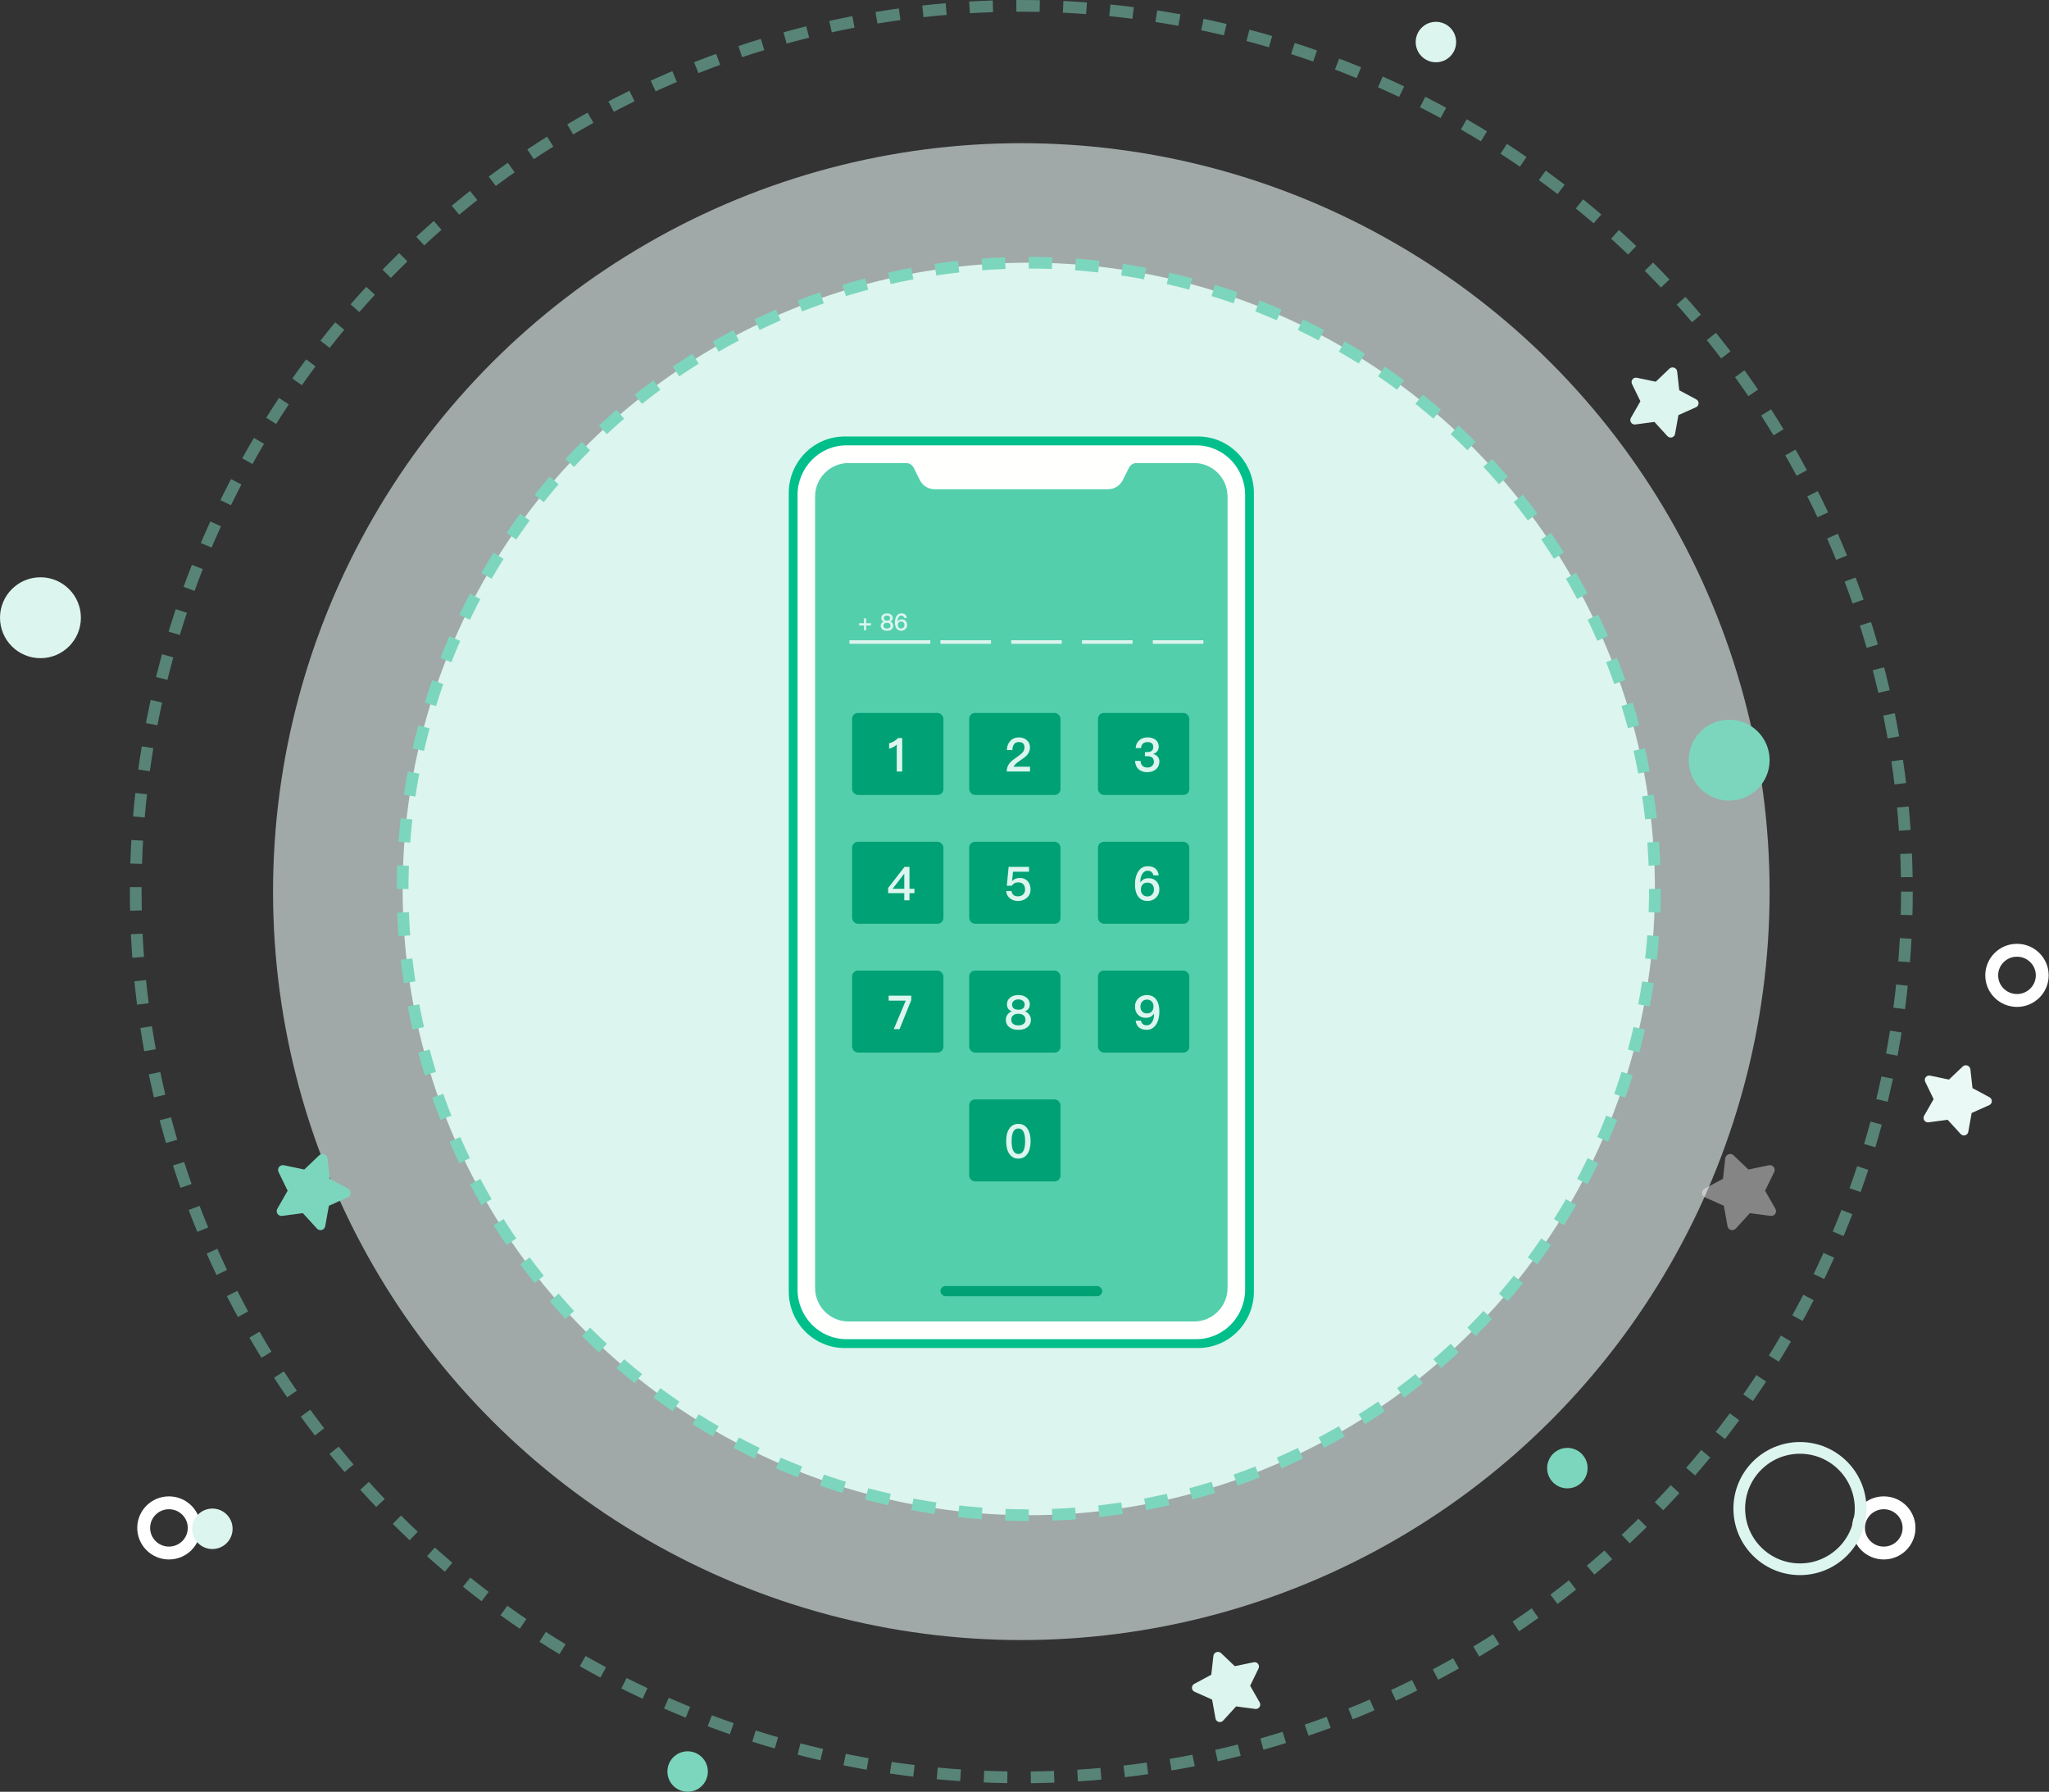 <svg fill="none" height="153" viewBox="0 0 175 153" width="175" xmlns="http://www.w3.org/2000/svg" xmlns:xlink="http://www.w3.org/1999/xlink"><rect x="0" y="0" width="175" height="153" fill="#333333" stroke="none"/><clipPath id="a"><path d="m67.366 37.273h39.727v78.591h-39.727z"/></clipPath><circle cx="87.229" cy="76.136" r="75.636" stroke="#7cd6bd" stroke-dasharray="2 2" stroke-opacity=".5"/><circle cx="87.229" cy="76.136" fill="#eaf9f5" fill-opacity=".6" r="63.909"/><circle cx="87.865" cy="75.908" fill="#dcf5ee" r="53.477" stroke="#7cd6bd" stroke-dasharray="2 2"/><g clip-path="url(#a)"><g clip-rule="evenodd" fill-rule="evenodd"><path d="m102.328 115.108h-30.197c-2.632 0-4.765-2.164-4.765-4.833v-68.17c0-2.669 2.133-4.832 4.765-4.832h30.197c2.632 0 4.765 2.164 4.765 4.832v68.17c0 2.669-2.133 4.833-4.765 4.833z" fill="#00bf8a"/><path d="m102.171 114.352h-29.883c-2.304 0-4.172-1.902-4.172-4.248v-67.827c0-2.346 1.868-4.248 4.172-4.248h29.883c2.305 0 4.173 1.902 4.173 4.248v67.827c0 2.346-1.868 4.248-4.173 4.248z" fill="#fffffe"/><path d="m104.844 42.409v67.563c0 1.584-1.277 2.869-2.853 2.869h-29.523c-1.576 0-2.854-1.285-2.854-2.869v-67.563c0-1.585 1.278-2.869 2.854-2.869h4.923c.273 0 .523.155.645.401l.523 1.049c.238.484.73.787 1.265.787h14.81c.535 0 1.026-.303 1.265-.787l.523-1.049c.122-.246.372-.401.645-.401h4.923c1.576 0 2.853 1.285 2.853 2.869z" fill="#53cfac"/></g><rect fill="#00a174" height="7" rx=".5" width="7.798" x="72.777" y="60.88"/><path d="m76.705 63.024c-.096.1-.216.192-.36.28-.144.08-.28.136-.408.168v.464c.264-.076.48-.192.652-.348v2.292h.468v-2.856z" fill="#dcf5ee"/><rect fill="#00a174" height="7" rx=".5" width="7.798" x="82.777" y="60.88"/><path d="m87.021 62.968c-.308 0-.556.104-.744.312-.184.196-.276.452-.28.772h.468c.008-.224.056-.396.144-.508.088-.12.22-.18.396-.18.164 0 .288.036.372.112.08.076.124.192.124.348 0 .16-.064.312-.188.452-.08.084-.208.192-.392.32-.332.228-.552.404-.656.524-.192.216-.284.468-.284.76h1.992v-.412h-1.408c.064-.144.24-.312.532-.504.28-.188.48-.34.592-.46.184-.204.28-.428.28-.676 0-.256-.088-.46-.264-.62-.18-.16-.408-.24-.684-.24z" fill="#dcf5ee"/><rect fill="#00a174" height="7" rx=".5" width="7.798" x="93.777" y="60.88"/><path d="m98.005 62.968c-.28 0-.512.076-.692.236-.192.16-.296.384-.32.672h.46c.016-.172.072-.3.168-.384.092-.084.22-.124.388-.124.164 0 .288.036.372.108.076.072.116.176.116.316s-.044.248-.128.32c-.088.072-.216.108-.384.108h-.2v.352h.2c.184 0 .324.036.42.116.096.076.148.196.148.36 0 .136-.048.248-.14.34-.104.1-.248.152-.428.152-.164 0-.296-.048-.396-.14-.112-.1-.168-.244-.176-.428h-.476c.024.32.136.568.336.736.18.152.42.228.716.228.312 0 .564-.088.756-.26.184-.168.276-.384.276-.648 0-.168-.048-.308-.144-.416-.088-.104-.22-.18-.388-.232.316-.104.476-.312.476-.624 0-.248-.088-.44-.26-.58-.176-.14-.412-.208-.7-.208z" fill="#dcf5ee"/><rect fill="#00a174" height="7" rx=".5" width="7.798" x="72.777" y="71.88"/><path d="m77.249 74.024-1.396 1.8v.444h1.38v.612h.444v-.612h.424v-.372h-.424v-1.872zm-.028.592h.012v1.28h-1z" fill="#dcf5ee"/><rect fill="#00a174" height="7" rx=".5" width="7.798" x="82.777" y="71.88"/><path d="m86.145 74.024-.156 1.608h.436c.056-.1.132-.172.232-.22.088-.044.196-.064.32-.064.184 0 .328.052.424.164.096.108.148.26.148.452 0 .176-.06.316-.172.42-.116.104-.26.156-.428.156-.156 0-.28-.036-.368-.1-.104-.076-.164-.192-.184-.348h-.46c.02.264.132.476.34.632.184.14.408.212.668.212.284 0 .528-.084.736-.252.224-.188.336-.428.336-.724 0-.308-.088-.552-.256-.728s-.388-.264-.656-.264c-.128 0-.244.02-.348.06-.116.04-.216.104-.304.192h-.012l.08-.784h1.364v-.412z" fill="#dcf5ee"/><rect fill="#00a174" height="7" rx=".5" width="7.798" x="93.777" y="71.88"/><path d="m98.017 73.968c-.332 0-.596.144-.788.432-.196.288-.292.664-.292 1.132 0 .436.088.776.272 1.024.184.252.452.38.804.38.284 0 .524-.096.716-.28s.292-.42.292-.708c0-.28-.084-.512-.252-.692s-.392-.268-.672-.268c-.144 0-.272.024-.384.08-.12.056-.22.14-.3.26h-.02v-.036c0-.264.052-.484.164-.66.112-.188.264-.28.456-.28.272 0 .44.132.496.396h.456c-.072-.52-.388-.78-.948-.78zm-.02 1.4c.172 0 .308.052.412.16.096.104.148.244.148.42s-.052.32-.156.432-.236.168-.404.168c-.164 0-.296-.052-.4-.156s-.156-.248-.156-.428c0-.184.048-.332.148-.436.096-.108.232-.16.408-.16z" fill="#dcf5ee"/><rect fill="#00a174" height="7" rx=".5" width="7.798" x="72.777" y="82.88"/><path d="m75.897 85.024v.424h1.46l-1.024 2.432h.496l1-2.48v-.376z" fill="#dcf5ee"/><rect fill="#00a174" height="7" rx=".5" width="7.798" x="82.777" y="82.88"/><path d="m86.977 84.968c-.308 0-.552.08-.732.244-.164.144-.244.324-.244.54 0 .144.032.268.096.368.068.104.172.188.316.244v.008c-.136.036-.248.116-.344.24-.112.136-.164.292-.164.468 0 .256.092.46.28.62.184.156.448.236.792.236.34 0 .604-.08.792-.236.184-.16.28-.364.28-.62 0-.176-.056-.332-.164-.468-.096-.124-.212-.204-.344-.24v-.008c.14-.056.244-.14.316-.244.064-.1.096-.224.096-.368 0-.216-.084-.396-.244-.54-.184-.164-.428-.244-.732-.244zm0 .372c.168 0 .3.044.404.136.088.08.132.176.132.292 0 .132-.036.236-.108.312-.088.092-.232.14-.428.14-.2 0-.34-.048-.428-.14-.072-.076-.108-.18-.108-.312 0-.116.044-.212.132-.292.1-.092.236-.136.404-.136zm0 1.228c.2 0 .352.048.46.148.096.088.148.212.148.364 0 .144-.052.256-.152.344-.112.088-.264.136-.456.136-.196 0-.344-.044-.448-.132-.108-.088-.16-.204-.16-.348 0-.152.048-.276.152-.368.104-.096.256-.144.456-.144z" fill="#dcf5ee"/><rect fill="#00a174" height="7" rx=".5" width="7.798" x="93.777" y="82.88"/><path d="m97.945 84.968c-.288 0-.528.092-.72.28-.192.184-.288.42-.288.708 0 .28.08.508.248.684.168.184.396.276.676.276.144 0 .272-.028.384-.08.116-.056.216-.144.3-.26h.02v.036c0 .264-.056.484-.164.66-.116.184-.268.28-.456.28-.276 0-.44-.132-.496-.396h-.456c.068.52.384.78.948.78.328 0 .592-.144.788-.432.192-.288.292-.668.292-1.132 0-.44-.092-.78-.276-1.028-.184-.252-.452-.376-.8-.376zm.016.388c.16 0 .296.052.4.156s.156.244.156.428-.052.328-.148.436c-.1.104-.236.16-.408.16-.176 0-.312-.056-.408-.16-.104-.104-.152-.244-.152-.42s.048-.32.152-.432.24-.168.408-.168z" fill="#dcf5ee"/><rect fill="#00a174" height="7" rx=".5" width="7.798" x="82.777" y="93.88"/><path d="m86.977 95.968c-.336 0-.596.136-.78.416-.176.264-.264.62-.264 1.068s.088.804.264 1.068c.184.276.444.416.78.416.332 0 .592-.14.78-.416.176-.264.264-.62.264-1.068s-.088-.804-.264-1.068c-.188-.28-.448-.416-.78-.416zm0 .396c.224 0 .384.124.48.38.064.172.096.408.096.708 0 .296-.032.532-.096.708-.096.252-.256.38-.48.38-.228 0-.388-.128-.48-.38-.064-.176-.096-.412-.096-.708 0-.3.032-.536.096-.708.092-.256.252-.38.48-.38z" fill="#dcf5ee"/></g><rect fill="#00a174" height=".864" rx=".432" width="13.818" x="80.32" y="109.818"/><g stroke="#dcf5ee" stroke-width=".3"><path d="m72.548 54.822h6.909"/><path d="m80.32 54.822h4.318"/><path d="m86.366 54.822h4.318"/><path d="m92.412 54.822h4.318"/><path d="m98.457 54.822h4.318"/></g><path d="m73.79 52.81v.41h-.412v.188h.412v.412h.188v-.412h.41v-.188h-.41v-.41zm1.965-.434c-.154 0-.276.04-.366.122-.082.072-.122.162-.122.27 0 .072.016.134.048.184.034.052.086.094.158.122v.004c-.068.018-.124.058-.172.12-.056.068-.082.146-.082.234 0 .128.046.23.14.31.092.078.224.118.396.118.17 0 .302-.04.396-.118.092-.08.14-.182.14-.31 0-.088-.028-.166-.082-.234-.048-.062-.106-.102-.172-.12v-.004c.07-.028.122-.07.158-.122.032-.05.048-.112.048-.184 0-.108-.042-.198-.122-.27-.092-.082-.214-.122-.366-.122zm0 .186c.084 0 .15.022.202.068.044.04.066.088.066.146 0 .066-.018.118-.054.156-.044.046-.116.07-.214.07-.1 0-.17-.024-.214-.07-.036-.038-.054-.09-.054-.156 0-.058.022-.106.066-.146.05-.046.118-.068.202-.068zm0 .614c.1 0 .176.024.23.074.048.044.074.106.074.182 0 .072-.026.128-.076.172-.056.044-.132.068-.228.068-.098 0-.172-.022-.224-.066-.054-.044-.08-.102-.08-.174 0-.076.024-.138.076-.184.052-.048.128-.072.228-.072zm1.219-.8c-.166 0-.298.072-.394.216-.098.144-.146.332-.146.566 0 .218.044.388.136.512.092.126.226.19.402.19.142 0 .262-.048.358-.14s.146-.21.146-.354c0-.14-.042-.256-.126-.346s-.196-.134-.336-.134c-.072 0-.136.012-.192.04-.06.028-.11.07-.15.13h-.01v-.018c0-.132.026-.242.082-.33.056-.094.132-.14.228-.14.136 0 .22.066.248.198h.228c-.036-.26-.194-.39-.474-.39zm-.01.7c.086 0 .154.026.206.08.048.052.074.122.074.21s-.026.16-.078.216-.118.084-.202.084c-.082 0-.148-.026-.2-.078s-.078-.124-.078-.214c0-.092.024-.166.074-.218.048-.054.116-.08.204-.08z" fill="#dcf5ee"/><path d="m151.08 99.501-1.75.365-1.286-1.226c-.117-.097-.276-.124-.419-.072-.143.052-.247.175-.274.324l-.197 1.767-1.575.845c-.138.073-.222.218-.217.373s.098.294.24.357l1.627.727.315 1.749c.027.152.139.276.289.318s.311-.004.416-.119l1.204-1.318 1.769.235c.155.021.308-.048.395-.176.088-.129.094-.296.017-.43l-.882-1.542.779-1.602c.068-.14.05-.305-.045-.427-.096-.122-.253-.179-.406-.147z" fill="#fff" opacity=".4"/><path d="m169.918 93.695-1.452-.779-.182-1.629c-.025-.137-.121-.251-.253-.299-.131-.048-.278-.023-.386.066l-1.186 1.131-1.613-.337c-.141-.03-.286.023-.374.135-.089.113-.105.266-.042.395l.717 1.478-.813 1.421c-.071.124-.065.278.015.396.081.119.222.182.365.163l1.632-.217 1.11 1.215c.096.106.245.148.383.109s.242-.153.267-.293l.29-1.612 1.5-.67c.131-.059.217-.186.222-.329.004-.143-.073-.276-.199-.344z" fill="#eaf9f5"/><path d="m144.873 34.104-1.452-.779-.182-1.629c-.025-.137-.122-.251-.253-.299-.132-.048-.279-.023-.386.066l-1.186 1.131-1.613-.337c-.141-.03-.286.023-.375.135-.088.113-.104.266-.042.395l.718 1.478-.814 1.421c-.071.124-.065.278.016.396s.222.182.364.163l1.632-.217 1.11 1.214c.097.106.246.148.384.109.138-.039.241-.153.266-.294l.291-1.612 1.5-.67c.131-.059.216-.186.221-.329.005-.143-.072-.276-.199-.344z" fill="#dcf5ee"/><path clip-rule="evenodd" d="m160.888 132.614c1.192 0 2.158-.96 2.158-2.145 0-1.184-.966-2.144-2.158-2.144s-2.158.96-2.158 2.144c0 1.185.966 2.145 2.158 2.145z" fill-rule="evenodd" stroke="#fff" stroke-width="1.1"/><path clip-rule="evenodd" d="m172.265 85.431c1.192 0 2.158-.96 2.158-2.144s-.966-2.144-2.158-2.144-2.158.96-2.158 2.144.966 2.144 2.158 2.144z" fill-rule="evenodd" stroke="#fff" stroke-width="1.1"/><path d="m24.239 99.501 1.749.365 1.286-1.226c.116-.097.276-.124.419-.072.143.052.247.175.274.324l.197 1.767 1.575.845c.138.073.222.218.217.373-.005.155-.098.294-.24.357l-1.626.727-.315 1.749c-.028.152-.14.276-.289.318s-.311-.004-.416-.119l-1.204-1.318-1.769.235c-.154.021-.307-.048-.395-.176-.087-.129-.094-.296-.017-.43l.882-1.542-.779-1.602c-.068-.14-.05-.305.045-.427.096-.122.253-.179.405-.147z" fill="#7cd6bd"/><path d="m102.001 143.786 1.452-.779.182-1.629c.025-.137.121-.251.253-.299.132-.047.279-.022.386.067l1.186 1.131 1.613-.337c.141-.029.286.023.375.136.088.112.104.265.042.394l-.718 1.478.814 1.421c.071.124.064.278-.016.397-.081.118-.222.181-.364.162l-1.632-.217-1.11 1.215c-.097.106-.246.148-.384.109s-.241-.153-.267-.294l-.29-1.612-1.5-.669c-.131-.059-.217-.186-.221-.329-.005-.143.072-.276.199-.344z" fill="#dcf5ee"/><path clip-rule="evenodd" d="m14.43 132.614c-1.192 0-2.158-.96-2.158-2.145 0-1.184.966-2.144 2.158-2.144 1.192 0 2.158.96 2.158 2.144 0 1.185-.966 2.145-2.158 2.145z" fill-rule="evenodd" stroke="#fff" stroke-width="1.1"/><path d="m153.729 134c-2.862 0-5.182-2.32-5.182-5.182s2.32-5.182 5.182-5.182 5.182 2.32 5.182 5.182-2.32 5.182-5.182 5.182z" stroke="#dcf5ee"/><path d="m3.455 56.203c-1.908 0-3.455-1.547-3.455-3.454s1.547-3.455 3.455-3.455c1.908 0 3.455 1.547 3.455 3.455s-1.547 3.454-3.455 3.454z" fill="#dcf5ee"/><path d="m18.138 132.273c-.954 0-1.727-.774-1.727-1.728s.773-1.727 1.727-1.727c.954 0 1.727.773 1.727 1.727s-.773 1.728-1.727 1.728z" fill="#dcf5ee"/><path d="m147.684 68.364c-1.908 0-3.455-1.547-3.455-3.454 0-1.908 1.547-3.455 3.455-3.455s3.455 1.547 3.455 3.455c0 1.908-1.547 3.454-3.455 3.454z" fill="#7cd6bd"/><path d="m122.638 5.318c-.953 0-1.727-.773-1.727-1.727 0-.954.774-1.727 1.727-1.727.954 0 1.728.773 1.728 1.727 0 .954-.774 1.727-1.728 1.727z" fill="#dcf5ee"/><path d="m133.866 127.091c-.954 0-1.728-.773-1.728-1.727s.774-1.728 1.728-1.728 1.727.774 1.727 1.728-.773 1.727-1.727 1.727z" fill="#7cd6bd"/><path d="m58.729 153c-.954 0-1.727-.773-1.727-1.727s.773-1.728 1.727-1.728c.954 0 1.727.774 1.727 1.728s-.773 1.727-1.727 1.727z" fill="#7cd6bd"/></svg>